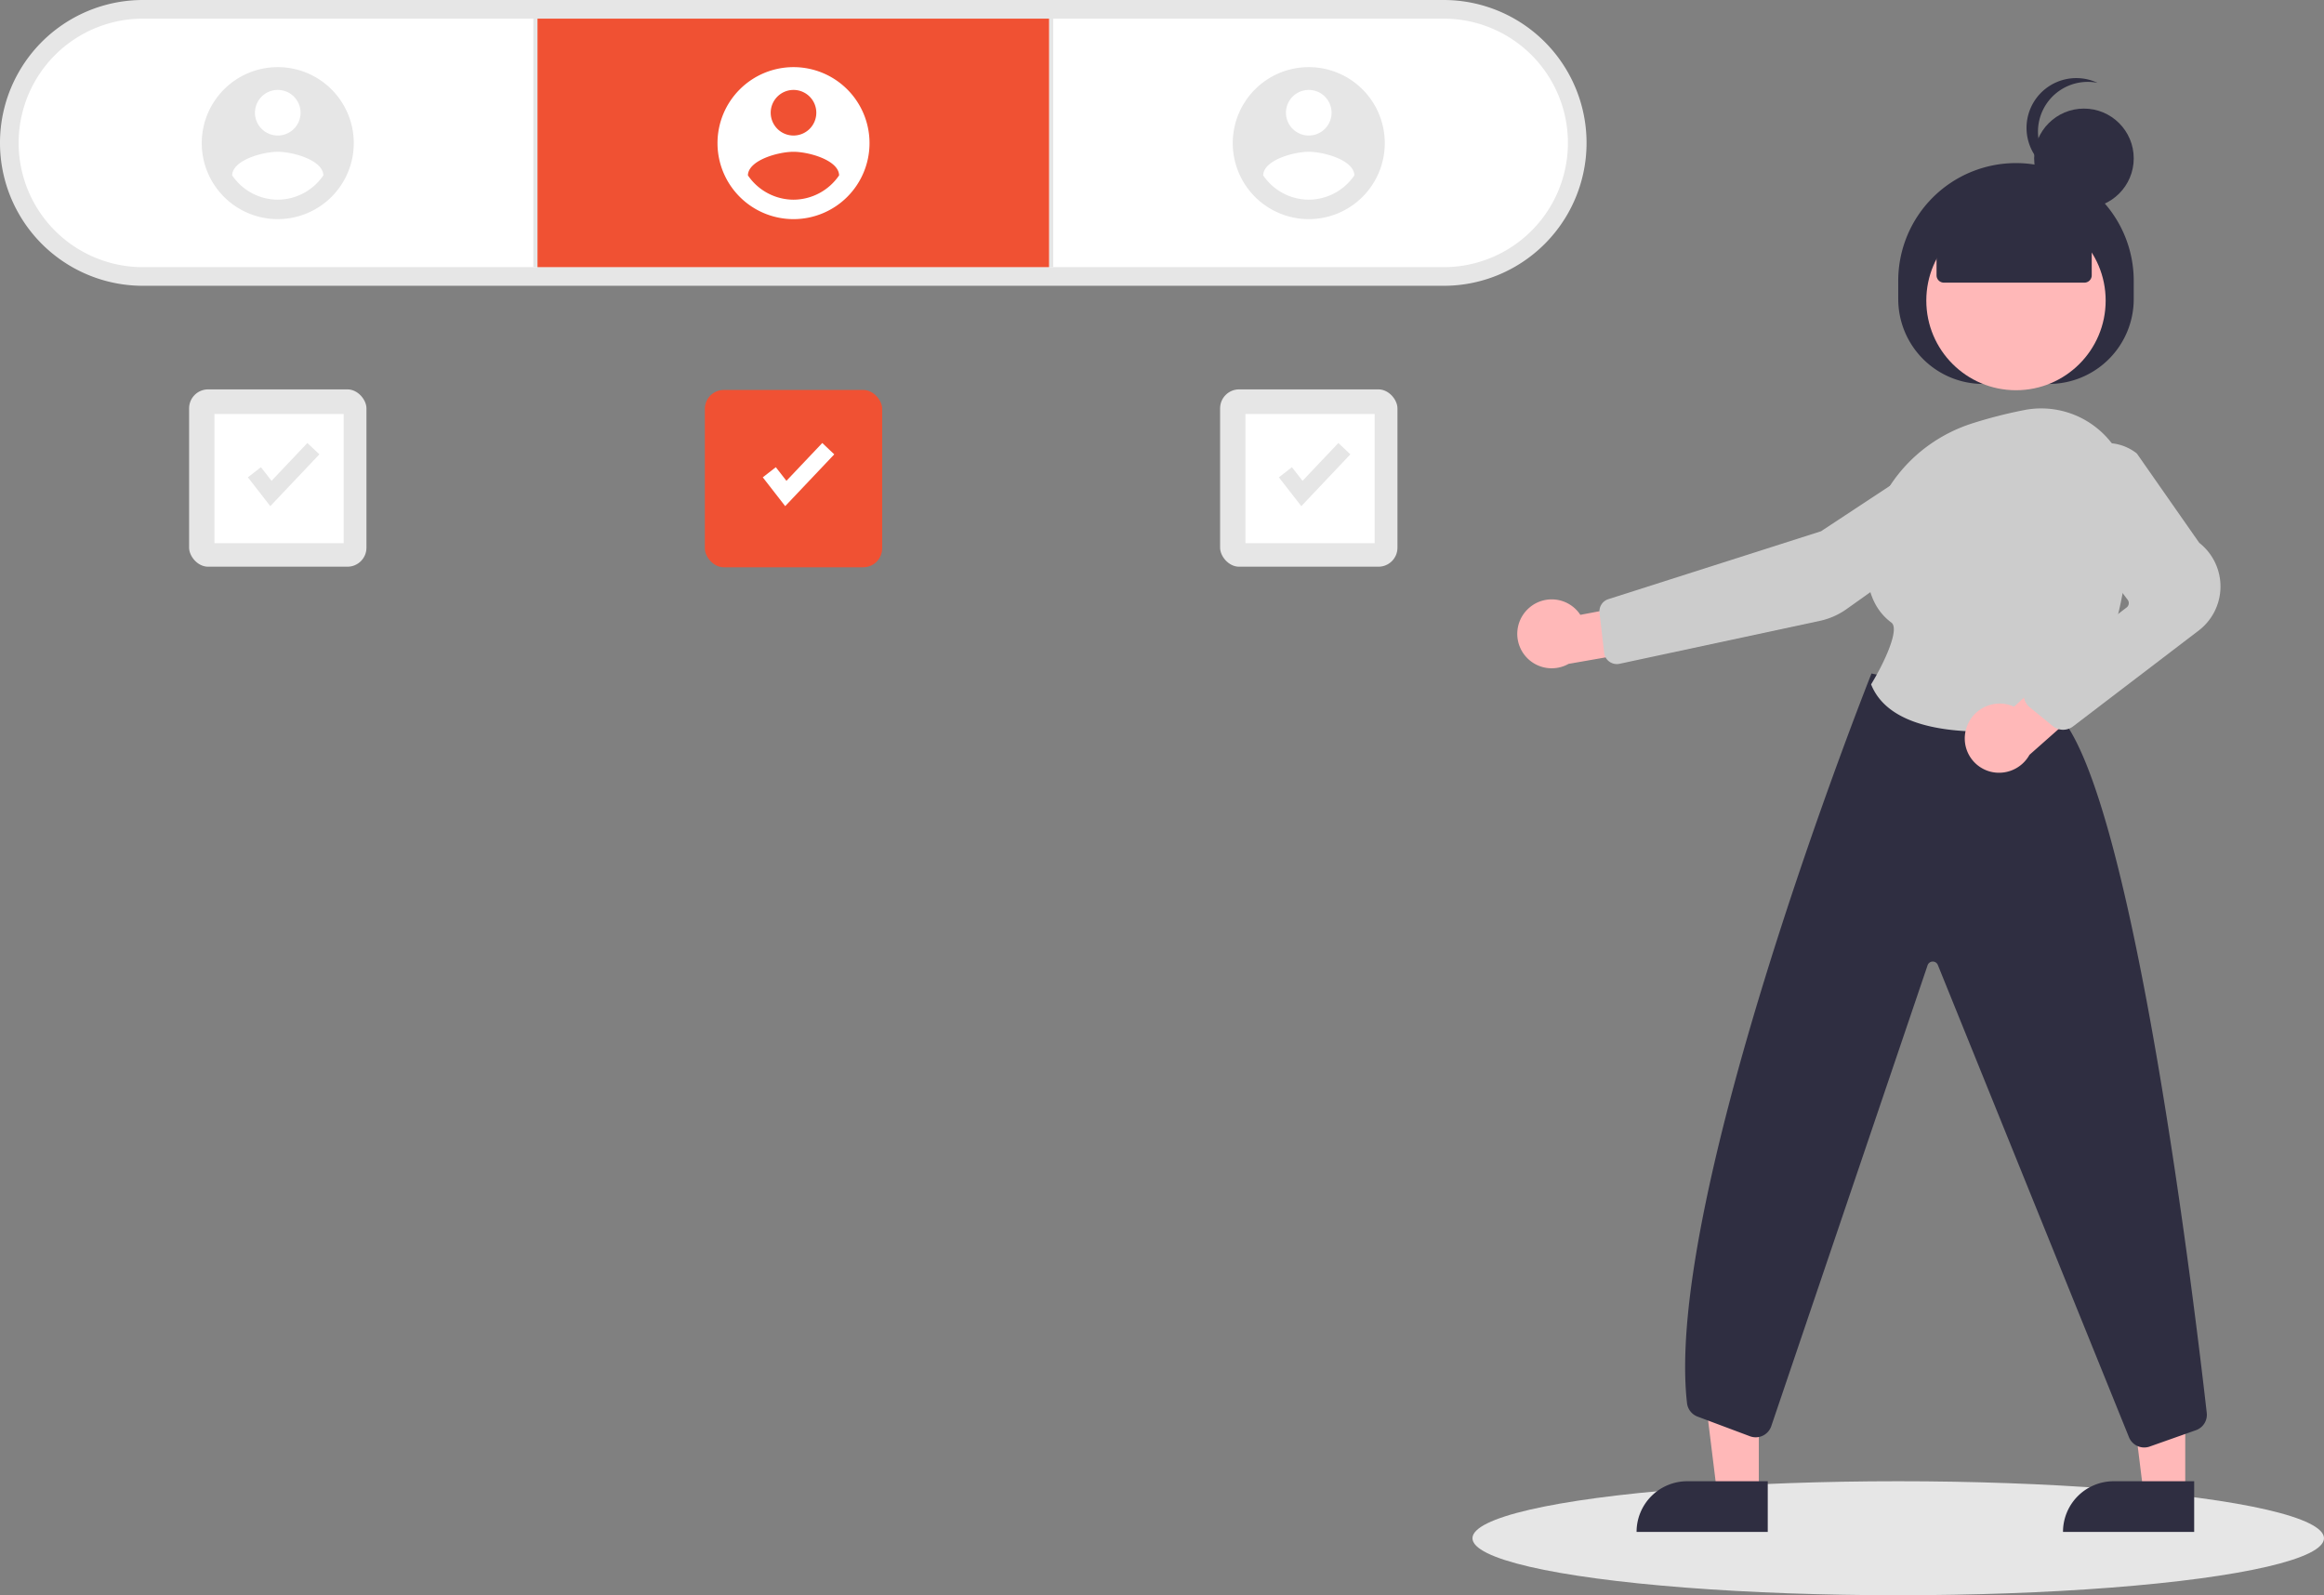 <svg xmlns="http://www.w3.org/2000/svg" width="733.82" height="503.768" viewBox="0 0 733.82 503.768">
  <rect x="0" y="0" width="733.82" height="503.768" fill="#808080" stroke="none"/>
  <g id="Group_16" data-name="Group 16" transform="translate(-196.555 -165.086)">
    <path id="Path_204" data-name="Path 204" d="M261.846,378.459a45.126,45.126,0,1,1,0-90.252H672.56a45.126,45.126,0,1,1,0,90.252Z" transform="translate(-20.165 -123.12)" fill="#e6e6e6"/>
    <path id="Path_205" data-name="Path 205" d="M264.96,297.207a39.24,39.24,0,0,0,0,78.48H675.674a39.24,39.24,0,1,0,0-78.48Z" transform="translate(-23.279 -126.234)" fill="#fff"/>
    <rect id="Rectangle_15" data-name="Rectangle 15" width="1.308" height="78.48" transform="translate(364.961 170.972)" fill="#e6e6e6"/>
    <rect id="Rectangle_17" data-name="Rectangle 17" width="1.308" height="78.48" transform="translate(527.808 170.972)" fill="#e6e6e6"/>
    <rect id="Rectangle_7" data-name="Rectangle 7" width="161.539" height="78.48" transform="translate(366.269 170.972)" fill="#f05133"/>
    <path id="Path_198" data-name="Path 198" d="M276.268,206.815a24,24,0,1,0,24,24,24,24,0,0,0-24-24Zm0,7.2a7.2,7.2,0,1,1-7.2,7.2A7.2,7.2,0,0,1,276.268,214.016Zm0,34.662a17.484,17.484,0,0,1-14.4-7.685c.115-4.8,9.6-7.442,14.4-7.442s14.285,2.642,14.4,7.442a17.513,17.513,0,0,1-14.4,7.685Z" transform="translate(170.844 -20.53)" fill="#fff"/>
    <path id="Path_200" data-name="Path 200" d="M620.7,206.815a24,24,0,1,0,24,24,24,24,0,0,0-24-24Zm0,7.2a7.2,7.2,0,1,1-7.2,7.2A7.2,7.2,0,0,1,620.7,214.015Zm0,34.662a17.484,17.484,0,0,1-14.4-7.685c.115-4.8,9.6-7.442,14.4-7.442s14.285,2.642,14.4,7.442a17.513,17.513,0,0,1-14.4,7.685Z" transform="translate(-336.439 -20.53)" fill="#e6e6e6"/>
    <path id="Path_242" data-name="Path 242" d="M620.7,206.815a24,24,0,1,0,24,24,24,24,0,0,0-24-24Zm0,7.2a7.2,7.2,0,1,1-7.2,7.2A7.2,7.2,0,0,1,620.7,214.015Zm0,34.662a17.484,17.484,0,0,1-14.4-7.685c.115-4.8,9.6-7.442,14.4-7.442s14.285,2.642,14.4,7.442a17.513,17.513,0,0,1-14.4,7.685Z" transform="translate(-10.892 -20.53)" fill="#e6e6e6"/>
    <rect id="Rectangle_9" data-name="Rectangle 9" width="56" height="56" rx="6" transform="translate(419.112 288.229)" fill="#f05133"/>
    <ellipse id="Ellipse_29" data-name="Ellipse 29" cx="134.439" cy="18" rx="134.439" ry="18" transform="translate(661.497 632.854)" fill="#e6e6e6"/>
    <rect id="Rectangle_12" data-name="Rectangle 12" width="56" height="56" rx="6" transform="translate(581.812 288.049)" fill="#e6e6e6"/>
    <rect id="Rectangle_13" data-name="Rectangle 13" width="40.798" height="40.798" transform="translate(589.812 295.83)" fill="#fff"/>
    <path id="Path_202" data-name="Path 202" d="M253.345,218.766l-7.075-9.1,4.114-3.2,3.35,4.307,11.318-11.946,3.785,3.585Z" transform="translate(191.14 106.158)" fill="#fff"/>
    <path id="Path_203" data-name="Path 203" d="M425.345,218.766l-7.075-9.1,4.114-3.2,3.35,4.307,11.317-11.946,3.785,3.585Z" transform="translate(182.106 106.158)" fill="#e6e6e6"/>
    <rect id="Rectangle_18" data-name="Rectangle 18" width="56" height="56" rx="6" transform="translate(256.265 288.049)" fill="#e6e6e6"/>
    <rect id="Rectangle_19" data-name="Rectangle 19" width="40.798" height="40.798" transform="translate(264.265 295.83)" fill="#fff"/>
    <path id="Path_243" data-name="Path 243" d="M425.345,218.766l-7.075-9.1,4.114-3.2,3.35,4.307,11.317-11.946,3.785,3.585Z" transform="translate(-143.441 106.158)" fill="#e6e6e6"/>
    <g id="Group_15" data-name="Group 15">
      <path id="Path_257" data-name="Path 257" d="M340.66,397.363H327.48l-6.268-50.837,19.452,0Z" transform="translate(545.904 239.259)" fill="#ffb8b8"/>
      <path id="Path_258" data-name="Path 258" d="M320.6,387.355h25.418v16H304.6a16,16,0,0,1,16-16Z" transform="translate(543.364 245.5)" fill="#2f2e41"/>
      <path id="Path_259" data-name="Path 259" d="M223.865,397.363h-13.18l-6.268-50.837,19.452,0Z" transform="translate(528.049 239.259)" fill="#ffb8b8"/>
      <path id="Path_260" data-name="Path 260" d="M203.81,387.355h25.418v16H187.806a16,16,0,0,1,16-16Z" transform="translate(525.51 245.5)" fill="#2f2e41"/>
      <path id="Path_261" data-name="Path 261" d="M487.471,249.585V243.82a37.18,37.18,0,0,1,37.18-37.18h0a37.18,37.18,0,0,1,37.18,37.18v5.764a26.8,26.8,0,0,1-26.8,26.8H514.275a26.8,26.8,0,0,1-26.8-26.8Z" transform="translate(308.465 9.946)" fill="#2f2e41"/>
      <ellipse id="Ellipse_36" data-name="Ellipse 36" cx="28.316" cy="28.316" rx="28.316" ry="28.316" transform="translate(804.801 231.687)" fill="#ffb8b8"/>
      <path id="Path_263" data-name="Path 263" d="M386.583,329.1a10.811,10.811,0,0,1,16.463,1.934l24.273-4.591,6.388,14.07-34.37,6A10.869,10.869,0,0,1,386.583,329.1Z" transform="translate(292.514 28.216)" fill="#ffb8b8"/>
      <path id="Path_264" data-name="Path 264" d="M515.087,284.516l.317.481-39.8,26.221-67.164,21.447a4.044,4.044,0,0,0-2.781,4.31l1.465,12.62a4.036,4.036,0,0,0,4.854,3.48l63.212-13.549a22.833,22.833,0,0,0,8.5-3.742L528.4,303.969A11.5,11.5,0,0,0,515.4,285Z" transform="translate(295.954 21.634)" fill="#ccc"/>
      <path id="Path_265" data-name="Path 265" d="M574.076,590.876a5.209,5.209,0,0,1-4.771-3.115l-60.421-149.3a1.729,1.729,0,0,0-3.238.182L456.351,583.993a5.189,5.189,0,0,1-6.781,3.333l-16.53-6.2a5.175,5.175,0,0,1-3.34-4.271c-7.437-64.782,57.413-228.3,58.069-229.946l.182-.455,59.116,13.077.123.134c23.585,25.73,42.971,188.012,46.618,220.283a5.163,5.163,0,0,1-3.425,5.472l-14.591,5.16a5.139,5.139,0,0,1-1.716.295Z" transform="translate(299.543 31.32)" fill="#2f2e41"/>
      <path id="Path_266" data-name="Path 266" d="M515.547,375.9c-14.323,0-30.291-2.856-35.206-14.642l-.113-.271.153-.251c3.88-6.366,9.007-17.224,6.251-19.263-5.429-4.014-8.064-10.618-7.83-19.628.508-19.559,13.835-36.925,33.163-43.212h0a147.146,147.146,0,0,1,16.443-4.234,27.993,27.993,0,0,1,23.21,5.732,28.276,28.276,0,0,1,10.486,21.755c.2,20.9-3.015,50.015-19.5,70a5.128,5.128,0,0,1-3.036,1.765A140.9,140.9,0,0,1,515.547,375.9Z" transform="translate(307.138 20.219)" fill="#ccc"/>
      <path id="Path_267" data-name="Path 267" d="M506.106,364.845a11.017,11.017,0,0,1,13.464-7.683,10.843,10.843,0,0,1,1.669.618l18.43-16.773,12.818,8.635L526.13,372.966a11,11,0,0,1-12.466,5.288,10.83,10.83,0,0,1-7.558-13.409Z" transform="translate(311.251 30.487)" fill="#ffb8b8"/>
      <path id="Path_268" data-name="Path 268" d="M534.283,373.874A5.174,5.174,0,0,1,531,372.7l-7.268-5.939a5.188,5.188,0,0,1,.126-8.134l30.484-23.38a1.733,1.733,0,0,0,.327-2.415l-18.815-24.875a15.316,15.316,0,0,1,1.023-19.731h0a15.273,15.273,0,0,1,20.622-1.649l.119.126,19.647,28.133a17.515,17.515,0,0,1-.415,27.883l-39.481,30.134a5.2,5.2,0,0,1-3.088,1.017Z" transform="translate(313.718 21.67)" fill="#ccc"/>
      <path id="Path_269" data-name="Path 269" d="M497.965,240.705V226.656L523.047,215.7l23.916,10.952v14.049a2.306,2.306,0,0,1-2.306,2.306H500.271a2.306,2.306,0,0,1-2.306-2.306Z" transform="translate(310.07 11.332)" fill="#2f2e41"/>
      <circle id="Ellipse_30" data-name="Ellipse 30" cx="15.722" cy="15.722" r="15.722" transform="translate(838.852 199.377)" fill="#2f2e41"/>
      <path id="Path_185" data-name="Path 185" d="M896.5,218.806a15.715,15.715,0,0,1,18.8-15.417,15.715,15.715,0,1,0-9.764,29.629,15.709,15.709,0,0,1-9.032-14.212Z" transform="translate(-56.438 -12.141)" fill="#2f2e41"/>
    </g>
  </g>
</svg>
